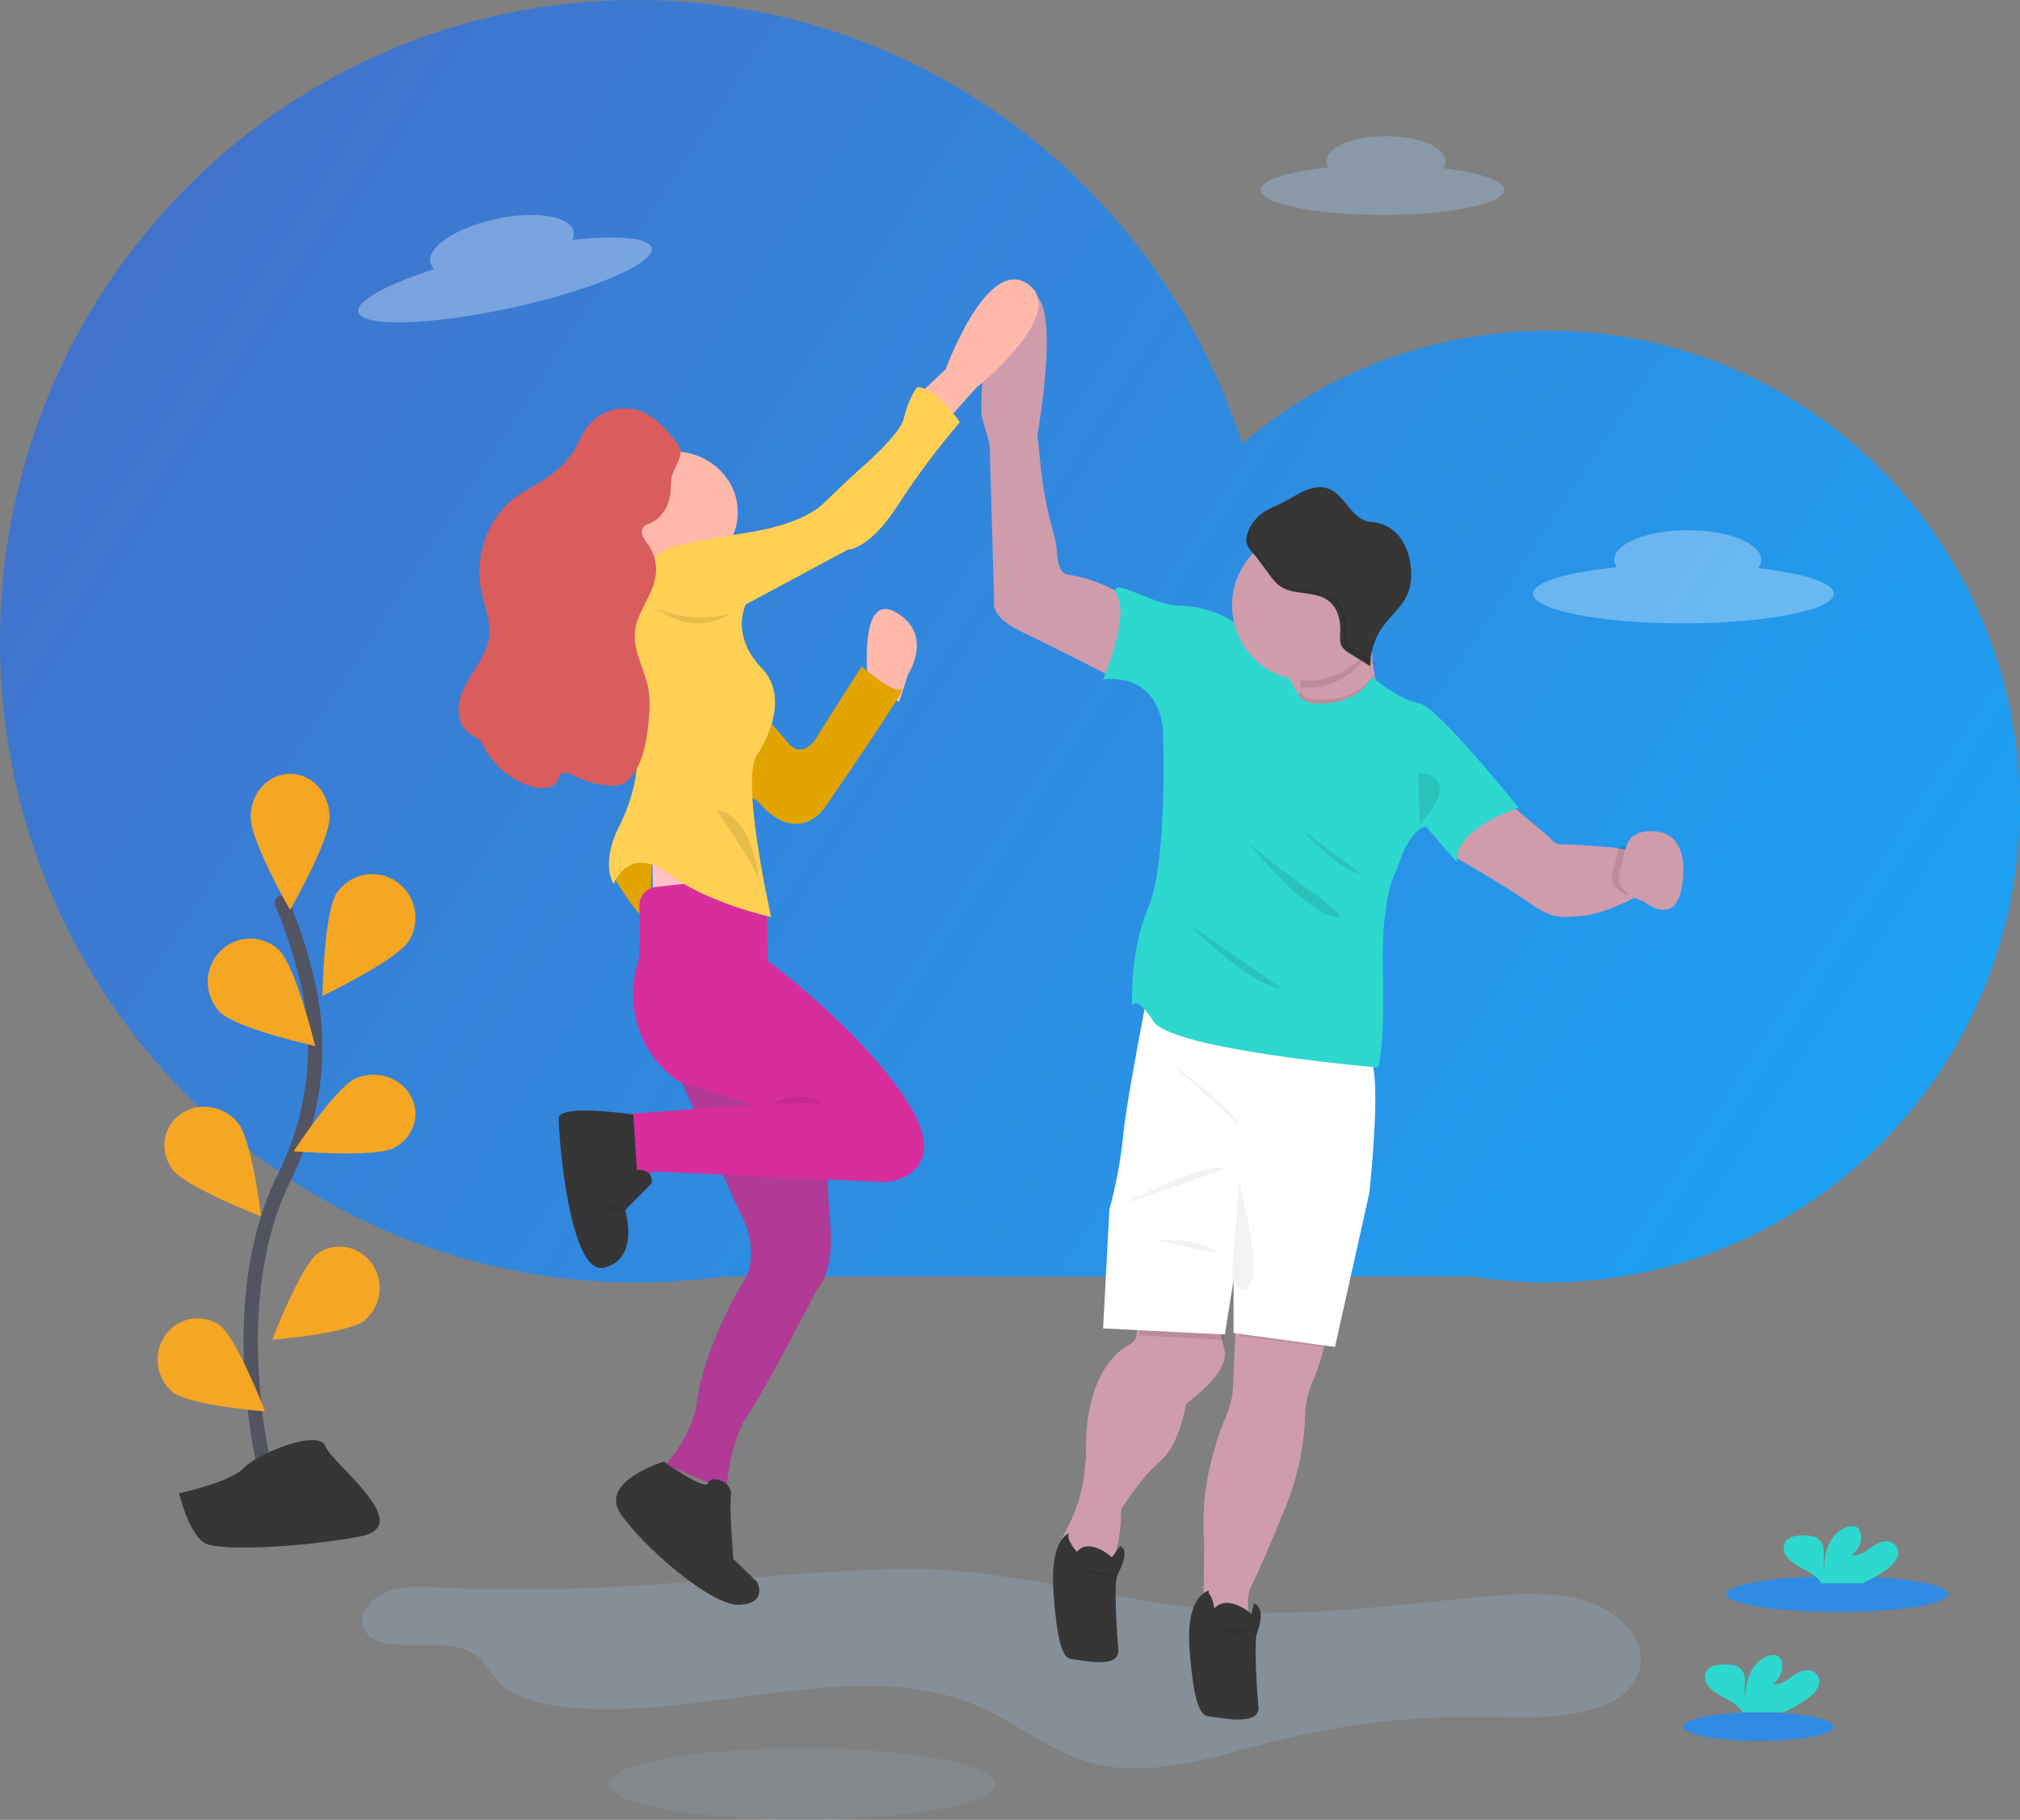 <?xml version="1.0" encoding="UTF-8"?>
<svg width="282px" height="254px" viewBox="0 0 282 254" version="1.1" xmlns="http://www.w3.org/2000/svg" xmlns:xlink="http://www.w3.org/1999/xlink">
    <rect x="0" y="0" width="282" height="254" fill="#808080" stroke="none"/>
    <title>Onboarding illustration 2</title>
    <defs>
        <linearGradient x1="3.355%" y1="29.779%" x2="100%" y2="70%" id="linearGradient-1">
            <stop stop-color="#4173CC" offset="0%"></stop>
            <stop stop-color="#1DA1F3" offset="100%"></stop>
        </linearGradient>
    </defs>
    <g id="Page-1" stroke="none" stroke-width="1" fill="none" fill-rule="evenodd">
        <g id="Sign-up" transform="translate(-66, -176)">
            <g id="Group" transform="translate(13, 157)">
                <path d="M335,131.581 C334.988,151.038 326.513,169.512 311.809,182.13 C297.105,194.748 277.65,200.241 258.577,197.162 L154.04,197.162 C150.002,197.72 145.931,198 141.856,198 C102.141,198 68.507,171.755 57.13,135.546 C54.384,126.797 52.991,117.675 53,108.5 C53,59.069 92.783,19 141.856,19 C181.378,19 214.868,44.985 226.409,80.933 C238.314,70.731 253.441,65.139 269.072,65.163 C305.478,65.163 335,94.899 335,131.581 Z" id="Path" fill="url(#linearGradient-1)"></path>
                <path d="M115.357,236.5 C112.834,236.223 110.197,235.927 107.807,236.651 C105.417,237.375 103.437,239.491 104.146,241.513 C105.732,246.021 115.037,242.881 119.327,245.963 C120.859,247.064 121.456,248.796 122.653,250.149 C124.588,252.345 127.917,253.369 131.129,253.932 C150.429,257.316 172.43,248.606 189.345,256.994 C194.823,259.712 199.143,264.036 205.149,265.849 C213.106,268.251 221.821,265.685 230.054,264.039 C240.322,262.004 250.789,261.409 261.197,262.268 C268.896,262.912 279.136,263.128 281.601,257.065 C283.186,253.166 279.831,248.825 275.378,246.98 C270.924,245.135 265.71,245.193 260.737,245.37 C251.138,245.744 241.536,246.497 231.937,246.13 C213.374,245.416 195.838,237.437 177.762,237.173 C156.711,236.896 136.506,238.812 115.357,236.5 Z" id="Path" fill="#9DCCFA" opacity="0.199" transform="translate(193, 251.513) rotate(-3) translate(-193, -251.513) "></path>
                <rect id="Rectangle" fill="#CF9CAC" x="229" y="110" width="9" height="9"></rect>
                <path d="M218.599,214.978 C217.832,218.709 216.695,221.61 214.59,223.319 C212.485,225.028 209.529,229.612 209.529,229.612 C209.477,235.708 207.823,237.561 207.823,237.561 L206.118,238 L201.908,238 C201.908,238 201.156,235.951 201.006,234.734 C200.955,234.327 201.252,233.645 201.667,232.913 C203.172,230.231 204.108,227.282 204.419,224.241 L204.615,222.441 C204.26,211.269 208.825,207.643 210.741,206.61 C211.278,206.318 211.634,205.789 211.694,205.193 L211.694,205.193 L212.034,202 L223.359,202.541 C223.359,202.541 223.119,203.513 223.549,205.761 C223.636,206.226 223.753,206.744 223.91,207.321 C224.812,210.684 218.647,214.732 218.599,214.978 Z" id="Path" fill="#CF9CAC"></path>
                <path d="M237.798,207.168 C237.408,208.813 236.869,210.422 236.187,211.975 C235.594,213.363 235.266,214.845 235.22,216.349 C235.22,216.399 235.22,216.449 235.22,216.499 C235.072,220.954 234.124,225.35 232.417,229.485 C230.745,233.564 228.529,238.872 227.864,239.989 C226.757,241.855 227.41,245 227.41,245 L221.001,244.558 L221.113,234.045 C220.445,226.538 222.906,219.603 224.239,216.469 C224.778,215.216 225.085,213.88 225.146,212.523 L225.448,205.549 L225.542,203.486 C225.542,203.486 236.873,201.915 237.829,204.421 C238.092,205.084 238.028,206.071 237.798,207.168 Z" id="Path" fill="#CF9CAC"></path>
                <path d="M224,206 L212,205.396 L212.344,202 L223.808,202.576 C223.808,202.576 223.556,203.606 224,206 Z" id="Path" fill="#000000" opacity="0.1"></path>
                <path d="M237.808,207 L226,205.447 L226.09,203.467 C226.09,203.467 236.921,201.959 237.834,204.363 C238.088,205 238.027,205.948 237.808,207 Z" id="Path" fill="#000000" opacity="0.1"></path>
                <path d="M244.154,185.56 L239.37,207 L225.214,205.056 L225.214,197.676 L223.989,205.259 L207,204.409 L207.879,187.807 C208.789,184.494 209.426,181.109 209.783,177.687 C210.114,173.935 211.854,164.683 212.694,160.336 C212.987,158.903 213.151,158 213.151,158 C213.151,158 242.25,164.18 244.154,166.424 C244.479,166.807 244.693,167.621 244.824,168.7 C245.463,173.941 244.154,185.56 244.154,185.56 Z" id="Path" fill="#FFFFFF"></path>
                <path d="M210,187 C210,187 221.256,180.888 224,182.179 L210,187 Z" id="Path" fill="#000000" opacity="0.05"></path>
                <path d="M216,167 C216,167 225.701,174.087 226,176 L216,167 Z" id="Path" fill="#000000" opacity="0.05"></path>
                <path d="M214,192.025 C214,192.025 220.823,191.63 223,194 L214,192.025 Z" id="Path" fill="#000000" opacity="0.05"></path>
                <path d="M225.951,184 C225.951,184 228.984,194.866 227.67,197.838 C226.355,200.81 225,197.143 225,197.143 L225.951,184 Z" id="Path" fill="#000000" opacity="0.05"></path>
                <path d="M221.821,241 C221.821,241 218.464,241.489 219.074,249.295 C219.685,257.1 220.6,258.47 221.821,258.567 C223.041,258.664 228.992,260.081 228.687,257.2 C228.382,254.319 228.077,247.93 228.483,246.952 C228.889,245.974 229.59,243.401 228.052,242.765 L227.72,244.27 C227.72,244.27 224.464,241.389 222.532,243.489 C222.449,242.977 222.315,242.474 222.132,241.987 C221.94,241.53 221.519,241.293 221.821,241 Z" id="Path" fill="#363636"></path>
                <path d="M282,143.88 C282,143.88 281.242,144.296 280.129,144.816 C278.411,145.619 275.85,146.676 273.955,146.833 C270.832,147.093 269.854,147.388 266.283,144.878 C263.542,142.953 258.954,140.269 256.957,139.123 L256.087,138.618 L256,138.568 L256,138.532 L257.658,134.062 L263.524,131 L264.981,132.225 L269.316,135.872 C269.316,135.872 269.993,136.941 271.085,136.867 C272.177,136.793 278.005,137.272 278.005,137.272 L279.106,137.449 L281.425,137.827 L282,143.88 Z" id="Path" fill="#CF9CAC"></path>
                <path d="M282,143.11 C282,143.11 281.255,143.506 280.162,144 C279.006,143.438 277.569,142.385 278.122,140.652 C278.622,139.093 278.758,137.876 279.168,137 L281.447,137.36 L282,143.11 Z" id="Path" fill="#000000" opacity="0.1"></path>
                <path d="M281.962,135.196 C281.962,135.196 288.458,133.31 287.974,141.231 C287.49,149.152 282.484,144.816 282.484,144.816 C282.484,144.816 278.228,143.684 279.124,140.703 C280.02,137.722 279.76,135.914 281.962,135.196 Z" id="Path" fill="#CF9CAC"></path>
                <path d="M214,110.107 L207.377,112.955 L207.275,113 L207.202,112.964 L206.79,112.752 C205.077,111.878 199.191,108.889 195.488,107.114 C191.104,105.02 191.785,102.925 191.785,102.925 L191.154,80.983 L190.032,77.043 C190.032,77.043 189.24,63.685 195.585,60.337 C201.93,56.989 197.826,79.685 197.826,79.685 L198.317,84.4 C198.634,87.417 199.216,90.399 200.056,93.308 C200.33,94.265 200.503,95.249 200.571,96.244 C200.766,99.433 202.228,99.221 202.228,99.221 C204.536,99.592 206.764,100.367 208.815,101.513 C209.577,101.925 210.306,102.397 210.996,102.925 L214,110.107 Z" id="Path" fill="#CF9CAC"></path>
                <path d="M237.89,121 L232,120.408 C232,120.408 233.736,117.898 234.5,115.455 C234.609,115.12 234.695,114.779 234.759,114.434 C234.936,113.466 234.89,112.569 234.436,111.921 C232.713,109.455 244.691,106 244.691,106 C244.545,107.365 244.502,108.738 244.56,110.109 C244.594,111.063 244.696,112.013 244.865,112.954 C245.227,114.869 245.949,116.672 247.326,117.596 C251.087,120.112 237.89,121 237.89,121 Z" id="Path" fill="#CF9CAC"></path>
                <path d="M237.889,121 L232,120.411 C232,120.411 233.736,117.915 234.5,115.487 C235.179,116.42 235.413,116.4 236.366,116.585 C236.366,116.585 242.31,117.436 244.867,113 C245.23,114.904 245.951,116.697 247.328,117.615 C251.082,120.117 237.889,121 237.889,121 Z" id="Path" fill="#000000" opacity="0.1"></path>
                <path d="M236.198,117.146 C236.198,117.146 242.037,118.005 244.505,113.498 C244.505,113.498 248.627,116.861 251.092,117.149 C253.557,117.437 265,131.747 265,131.747 C265,131.747 255.827,134.686 256.418,139.39 L252.077,134.392 C252.077,134.392 249.908,134.292 248.035,140.271 C248.035,140.271 245.765,143.699 246.061,154.575 C246.357,165.451 245.372,168 245.372,168 C245.372,168 216.567,165.551 214.004,161.533 C211.442,157.515 211.045,159.475 211.045,159.475 C211.045,159.475 210.649,151.833 213.312,145.66 C215.975,139.487 215.383,121.752 215.383,121.752 C215.383,121.752 215.679,113.031 207,113.816 C207,113.816 210.649,105.388 208.974,102.155 C207.299,98.921 213.966,103.501 217.523,103.542 C219.706,103.559 221.858,104.061 223.82,105.012 C224.888,105.532 225.874,106.188 226.433,106.97 C228.108,109.321 230.872,108.245 230.872,108.245 C231.568,110.397 232.429,112.493 233.446,114.515 C233.562,114.73 233.677,114.942 233.795,115.144 C233.967,115.438 234.145,115.732 234.322,115.973 C235.032,116.982 235.234,116.955 236.198,117.146 Z" id="Path" fill="#2DD8CF"></path>
                <path d="M243.866,110.357 C243.555,110.831 243.209,111.277 242.831,111.691 C240.912,113.808 238.278,115.001 235.527,115 C235.175,115 234.823,114.981 234.472,114.943 C234.642,113.917 234.598,112.966 234.163,112.278 C232.509,109.663 244,106 244,106 C243.857,107.447 243.813,108.903 243.866,110.357 L243.866,110.357 Z" id="Path" fill="#000000" opacity="0.1"></path>
                <path d="M246,103.5 C246,109.299 241.299,114 235.5,114 C229.701,114 225,109.299 225,103.5 C225,97.701 229.701,93 235.5,93 C238.288,92.99 240.965,94.093 242.936,96.064 C244.907,98.035 246.01,100.712 246,103.5 L246,103.5 Z" id="Path" fill="#CF9CAC"></path>
                <path d="M251,127.012 L251.188,134 C251.188,134 253.912,131.488 253.998,129.101 C254.084,126.714 251,127.012 251,127.012 Z" id="Path" fill="#000000" opacity="0.1"></path>
                <path d="M226,135 C226,135 234.284,145.815 239.104,146.912 C243.924,148.01 227.807,138.507 226,135 Z" id="Path" fill="#000000" opacity="0.1"></path>
                <path d="M235,135 C235,135 239.658,140.335 243,141 L235,135 Z" id="Path" fill="#000000" opacity="0.1"></path>
                <path d="M219,148 C219,148 227.273,156.485 232,157 L219,148 Z" id="Path" fill="#000000" opacity="0.1"></path>
                <path d="M246,103.596 C246.001,106.366 244.917,109.025 242.98,111 L241.82,110.277 C241.371,110.042 240.984,109.705 240.691,109.293 C240.307,108.651 240.419,107.846 240.449,107.098 C240.512,105.515 240.078,103.802 238.842,102.812 C236.84,101.205 233.63,102.095 231.594,100.518 C231.104,100.1 230.672,99.619 230.31,99.086 L228.402,96.522 C228.287,96.371 228.148,96.219 228,96.041 C231.039,93.046 235.574,92.173 239.504,93.826 C243.433,95.48 245.987,99.337 245.982,103.608 L246,103.596 Z" id="Path" fill="#000000" opacity="0.1"></path>
                <path d="M229.045,90.732 C229.962,90.026 231.082,89.654 232.113,89.134 C233.145,88.615 234.057,87.953 235.088,87.51 C236.12,87.067 237.313,86.807 238.383,87.176 C240.678,87.971 241.545,91.202 243.905,91.769 C244.303,91.864 244.713,91.873 245.115,91.935 C246.665,92.231 248.015,93.183 248.823,94.549 C249.61,95.912 250.015,97.465 249.995,99.042 C250.028,99.917 249.901,100.791 249.623,101.62 C248.925,103.549 247.175,104.869 245.994,106.538 C244.876,108.135 244.283,110.045 244.297,112 L241.437,110.207 C241.001,109.98 240.625,109.65 240.341,109.247 C239.968,108.621 240.077,107.835 240.106,107.106 C240.168,105.561 239.746,103.889 238.55,102.923 C236.604,101.354 233.488,102.223 231.516,100.684 C231.04,100.277 230.621,99.807 230.27,99.287 L228.418,96.785 C228.016,96.241 227.245,95.565 227.069,94.903 C226.68,93.479 228.013,91.533 229.045,90.732 Z" id="Path" fill="#363636"></path>
                <path d="M242.343,109.885 C241.89,109.657 241.5,109.328 241.204,108.924 C240.817,108.298 240.93,107.512 240.96,106.782 C241.024,105.237 240.586,103.565 239.34,102.599 C237.32,101.03 234.082,101.899 232.028,100.36 C231.534,99.952 231.098,99.482 230.733,98.962 L228.808,96.46 C228.388,95.916 227.59,95.24 227.407,94.578 C227.075,93.437 227.916,91.951 228.814,91 C227.806,91.904 226.7,93.621 227.075,94.9 C227.27,95.562 228.059,96.238 228.476,96.782 L230.401,99.284 C230.766,99.804 231.202,100.274 231.696,100.682 C233.74,102.221 236.979,101.352 239.008,102.921 C240.251,103.887 240.689,105.559 240.625,107.105 C240.595,107.834 240.482,108.62 240.869,109.246 C241.165,109.65 241.555,109.979 242.008,110.207 L244.982,112 C244.982,111.829 244.982,111.657 245,111.489 L242.343,109.885 Z" id="Path" fill="#000000" opacity="0.1"></path>
                <path d="M202.301,233 C202.301,233 199.503,233.582 200.078,241.354 C200.652,249.126 201.514,250.474 202.663,250.57 C203.813,250.666 209.415,252.074 209.127,249.211 C208.84,246.347 208.553,239.998 208.935,239.026 C209.317,238.054 210.834,235.444 209.386,234.813 L208.217,236.361 C208.217,236.361 205.151,233.498 203.333,235.584 C203.333,235.584 201.632,233.678 202.301,233 Z" id="Path" fill="#363636"></path>
                <path d="M204,238 C204.675,238.208 205.305,238.462 205.977,238.67 C206.639,238.896 207.377,239.009 208.123,238.999 C208.44,238.996 208.747,238.926 209,238.802" id="Path" fill="#000000" opacity="0.1"></path>
                <path d="M223,246 C223.352,246.229 223.625,246.521 224.022,246.71 C224.585,246.976 225.305,246.992 225.992,246.998 C226.107,247.005 226.222,246.995 226.33,246.968 C226.453,246.921 226.556,246.852 226.631,246.769 L227,246.433" id="Path" fill="#000000" opacity="0.1"></path>
                <path d="M174.158,113.995 C174.158,113.995 172.789,101.389 178.112,104.491 C183.435,107.594 179.77,113.108 179.77,113.108 L178.52,117 L174.158,113.995 Z" id="Path" fill="#FFB9AB"></path>
                <path d="M182,73.38 L185.018,70.538 C185.018,70.538 190.805,54.573 196.539,58.673 C202.274,62.774 189.271,73.143 189.271,73.143 L185.824,77 L182,73.38 Z" id="Path" fill="#FFB9AB"></path>
                <path d="M139.151,138.577 L139,141.922 C139,141.922 141.778,146.646 142.938,146.992 C144.098,147.337 143.998,137 143.998,137 L139.151,138.577 Z" id="Path" fill="#E1A400"></path>
                <polygon id="Path" fill="#FFC1C7" points="144 135 144.202 147 158 147 156.961 140.009"></polygon>
                <path d="M147.503,166 L148.136,169.928 L156.052,187.71 C156.052,187.71 159.645,193.309 156.731,198.024 C153.817,202.739 150.808,210.106 150.321,214.573 C149.834,219.041 146,223.414 146,223.414 L154.354,227 C154.354,227 154.936,219.978 157.267,216.686 C159.598,213.394 167.075,198.908 167.075,198.908 C167.075,198.908 169.455,196.745 168.922,190.312 C168.389,183.879 168.436,179.358 168.436,179.358 L167.611,169.094 L147.503,166 Z" id="Path" fill="#575988"></path>
                <path d="M147.503,166 L148.136,169.928 L156.052,187.71 C156.052,187.71 159.645,193.309 156.731,198.024 C153.817,202.739 150.808,210.106 150.321,214.573 C149.834,219.041 146,223.414 146,223.414 L154.354,227 C154.354,227 154.936,219.978 157.267,216.686 C159.598,213.394 167.075,198.908 167.075,198.908 C167.075,198.908 169.455,196.745 168.922,190.312 C168.389,183.879 168.436,179.358 168.436,179.358 L167.611,169.094 L147.503,166 Z" id="Path" fill="#D82D9D" opacity="0.702"></path>
                <path d="M145.675,223 C145.675,223 136.603,225.736 139.611,230.235 C142.619,234.734 152.38,243.286 156.323,242.993 C160.265,242.699 158.689,239.814 158.689,239.814 L155.385,236.587 C155.385,236.587 154.793,229.745 155.042,227.742 C155.29,225.739 152.232,224.81 151.836,225.983 C151.439,227.156 145.675,223 145.675,223 Z" id="Path" fill="#363636"></path>
                <path d="M151.777,142 L144.566,142.799 C143.23,142.947 142.229,144.094 142.264,145.439 C142.341,148.326 142.391,152.917 141.988,153.755 C141.395,154.993 139.567,163.805 147.476,169.792 L158.206,173.207 L141,174.446 L141.546,184 L144.216,182.515 L176.847,184 C176.847,184 186.094,183.059 179.814,173.011 C173.534,162.964 160.187,153.113 160.187,153.113 L160.039,145.291 L159.048,143.016 L151.777,142 Z" id="Path" fill="#D82D9D"></path>
                <path d="M161,173 C163.232,171.667 165.768,171.667 168,173 L161,173 Z" id="Path" fill="#000000" opacity="0.1"></path>
                <path d="M141.42,174.566 C141.42,174.566 131.05,173.002 131.001,175.072 C130.952,177.143 132.448,197.298 137.417,195.934 C142.386,194.57 140.262,187.902 140.262,187.902 L143.978,184.165 C143.978,184.165 144.363,182.095 141.903,182.295 L141.42,174.566 Z" id="Path" fill="#363636"></path>
                <path d="M159.05,118.065 L163.198,122.889 C163.198,122.889 165.006,125.177 167.153,121.695 C169.3,118.214 173.304,112 173.304,112 C173.304,112 177.748,115.977 178.919,115.183 C180.091,114.39 168.131,131.743 168.131,131.743 C168.131,131.743 164.323,137.459 158.658,130.699 L157,129.902 L159.05,118.065 Z" id="Path" fill="#E1A400"></path>
                <ellipse id="Oval" fill="#FFB9AB" cx="147" cy="90.5" rx="9" ry="8.5"></ellipse>
                <path d="M146.295,95.531 C146.295,95.531 138.808,99.081 139.694,105.292 C140.58,111.504 140.727,119.343 140.727,119.343 C140.727,119.343 144.127,124.371 139.62,133.985 C139.62,133.985 136.74,138.866 138.66,142.415 C138.66,142.415 140.789,136.795 146.295,140.936 C151.8,145.077 160.664,147 160.664,147 C160.664,147 156.086,126.886 158.891,124.076 C158.891,124.076 163.765,116.829 159.334,112.244 C154.904,107.659 157.119,103.37 157.119,103.37 L171.346,95.729 C171.346,95.729 174.347,95.777 178.385,89.467 C180.998,85.435 183.877,81.581 187,77.931 C187,77.931 183.946,73.346 181.093,73 C181.093,73 179.959,74.183 179.173,77.39 C178.754,79.09 175.904,81.933 173.325,84.226 C171.494,85.852 169.728,87.541 167.965,89.254 C166.659,90.511 163.753,92.31 157.415,93.327 C146.983,94.993 146.295,95.531 146.295,95.531 Z" id="Path" fill="#000000" opacity="0.1"></path>
                <path d="M146.295,95.531 C146.295,95.531 138.808,99.081 139.694,105.292 C140.58,111.504 140.727,119.343 140.727,119.343 C140.727,119.343 144.127,124.371 139.62,133.985 C139.62,133.985 136.74,138.866 138.66,142.415 C138.66,142.415 140.789,136.795 146.295,140.936 C151.8,145.077 160.664,147 160.664,147 C160.664,147 156.086,126.886 158.891,124.076 C158.891,124.076 163.765,116.829 159.334,112.244 C154.904,107.659 157.119,103.37 157.119,103.37 L171.346,95.729 C171.346,95.729 174.347,95.777 178.385,89.467 C180.998,85.435 183.877,81.581 187,77.931 C187,77.931 183.946,73.346 181.093,73 C181.093,73 179.959,74.183 179.173,77.39 C178.754,79.09 175.904,81.933 173.325,84.226 C171.494,85.852 169.728,87.541 167.965,89.254 C166.659,90.511 163.753,92.31 157.415,93.327 C146.983,94.993 146.295,95.531 146.295,95.531 Z" id="Path" fill="#FFD053"></path>
                <path d="M153,132 C153,132 158.851,140.529 159,142 C159.003,142 158.11,132.832 153,132 Z" id="Path" fill="#000000" opacity="0.1"></path>
                <path d="M145,104 C145,104 149.09,108.028 155,104.652 C151.699,105.569 148.082,105.333 145,104 L145,104 Z" id="Path" fill="#000000" opacity="0.1"></path>
                <path d="M147.981,81.823 C147.874,81.378 147.653,80.968 147.34,80.634 C145.999,78.949 144.542,77.22 142.545,76.42 C139.824,75.402 136.758,76.277 134.981,78.578 C134.263,79.547 133.836,80.7 133.216,81.737 C132.07,83.657 130.299,85.136 128.394,86.307 C127.245,87.012 126.035,87.621 124.952,88.42 C121.014,91.324 119.195,96.691 120.186,101.496 C120.622,103.6 121.545,105.674 121.296,107.811 C121.103,109.469 120.222,110.955 119.329,112.364 C118.436,113.772 117.483,115.199 117.127,116.821 C116.771,118.444 117.145,120.367 118.489,121.35 C118.984,121.713 119.581,121.945 120.005,122.378 C120.286,122.716 120.521,123.09 120.703,123.49 C122.131,126.129 124.581,128.064 127.477,128.839 C128.753,129.175 130.465,129.053 130.931,127.817 C130.984,127.598 131.065,127.388 131.171,127.19 C131.592,126.595 132.521,126.928 133.174,127.27 C134.66,128.048 136.288,128.516 137.96,128.646 C138.623,128.733 139.298,128.653 139.922,128.411 C140.448,128.143 140.902,127.75 141.242,127.267 C142.803,125.231 143.251,122.572 143.518,120.019 C143.693,118.358 143.815,116.667 143.497,115.026 C142.993,112.393 141.393,109.933 141.631,107.264 C141.883,104.411 144.194,102.078 144.548,99.24 C144.727,97.754 144.356,96.254 143.506,95.023 C143.192,94.643 142.926,94.226 142.714,93.781 C142.507,93.321 142.601,92.78 142.951,92.417 C143.139,92.285 143.348,92.184 143.568,92.12 C145.476,91.386 146.494,89.472 146.631,87.514 C146.684,86.771 146.631,86.087 146.835,85.362 C147.162,84.242 148.15,83.018 147.981,81.823 Z" id="Path" fill="#D95D5D"></path>
                <path d="M137,187 C138.011,187.871 139.565,188.209 141,187.871" id="Path" fill="#000000" opacity="0.1"></path>
                <path d="M156,237 C155.439,237.829 154.708,238.166 154,237.923" id="Path" fill="#363636" opacity="0.1"></path>
                <ellipse id="Oval" fill="#2F8BE4" cx="298.5" cy="260" rx="10.5" ry="2"></ellipse>
                <ellipse id="Oval" fill="#2F8BE4" cx="309.5" cy="241.5" rx="15.5" ry="2.5"></ellipse>
                <ellipse id="Oval" fill="#9DCCFA" opacity="0.104" cx="165" cy="268" rx="27" ry="5"></ellipse>
                <path d="M316.459,237.994 C317.172,237.51 317.693,236.857 317.952,236.121 C318.142,235.377 317.761,234.488 316.91,234.216 C315.953,233.912 314.931,234.462 314.157,235.021 C313.383,235.581 312.493,236.212 311.478,236.095 C312.539,235.296 313.018,234.091 312.738,232.922 C312.693,232.684 312.573,232.46 312.388,232.275 C311.855,231.803 310.894,232.006 310.257,232.379 C308.235,233.562 307.671,235.846 307.659,237.904 C307.457,237.163 307.628,236.39 307.624,235.639 C307.62,234.889 307.368,234.022 306.598,233.624 C306.122,233.406 305.586,233.294 305.042,233.3 C304.132,233.275 303.122,233.349 302.499,233.902 C301.722,234.591 301.928,235.743 302.6,236.49 C303.273,237.237 304.292,237.719 305.229,238.243 C305.983,238.616 306.626,239.126 307.111,239.735 C307.167,239.82 307.214,239.908 307.251,240 L312.948,240 C314.221,239.466 315.402,238.791 316.459,237.994 Z" id="Path" fill="#2DD8CF"></path>
                <path d="M305.462,255.982 C306.175,255.498 306.694,254.847 306.952,254.113 C307.142,253.37 306.765,252.499 305.91,252.211 C304.953,251.908 303.93,252.457 303.157,253.015 C302.383,253.574 301.492,254.203 300.478,254.087 C301.539,253.289 302.018,252.086 301.737,250.92 C301.695,250.682 301.574,250.458 301.387,250.274 C300.859,249.803 299.894,250.006 299.26,250.378 C297.239,251.559 296.675,253.839 296.663,255.892 C296.457,255.153 296.628,254.381 296.624,253.632 C296.62,252.883 296.368,252.018 295.598,251.621 C295.12,251.408 294.584,251.302 294.042,251.314 C293.132,251.288 292.121,251.362 291.499,251.914 C290.722,252.602 290.928,253.751 291.6,254.497 C292.273,255.243 293.292,255.724 294.233,256.247 C294.986,256.62 295.628,257.128 296.111,257.735 C296.167,257.82 296.214,257.909 296.251,258 L301.947,258 C303.223,257.461 304.405,256.783 305.462,255.982 Z" id="Path" fill="#2DD8CF"></path>
                <path d="M91.171,229 C91.171,229 83.114,202.688 92.685,183.324 C96.761,175.224 97.993,166.069 96.195,157.238 C95.308,153.054 94.024,148.958 92.358,145" id="Path" stroke="#535461" stroke-width="2" stroke-linecap="round"></path>
                <path d="M98.997,133.151 C98.997,136.448 93.497,146 93.497,146 C93.497,146 88.003,136.448 88.003,133.151 C87.941,130.976 88.975,128.938 90.701,127.83 C92.428,126.723 94.572,126.723 96.299,127.83 C98.025,128.938 99.059,130.976 98.997,133.151 L98.997,133.151 Z" id="Path" fill="#F5A623"></path>
                <path d="M110.118,150.285 C108.308,153.11 98,158 98,158 C98,158 98.188,146.467 99.999,143.648 C101.849,140.922 105.506,140.184 108.247,141.982 C110.988,143.78 111.818,147.461 110.118,150.285 L110.118,150.285 Z" id="Path" fill="#F5A623"></path>
                <path d="M107.925,179.262 C105.032,180.623 94,179.685 94,179.685 C94,179.685 99.746,170.874 102.638,169.518 C105.513,168.263 108.939,169.363 110.369,172.001 C111.8,174.638 110.717,177.856 107.925,179.262 Z" id="Path" fill="#F5A623"></path>
                <path d="M103.978,203.276 C101.502,205.166 91,206 91,206 C91,206 94.868,195.866 97.323,193.97 C99.798,192.263 103.133,192.864 104.904,195.336 C106.675,197.808 106.258,201.282 103.957,203.232 L103.978,203.276 Z" id="Path" fill="#F5A623"></path>
                <path d="M83.704,160.269 C86.057,162.592 97,165 97,165 C97,165 94.322,153.924 91.957,151.601 C89.592,149.379 85.919,149.482 83.677,151.833 C81.435,154.184 81.442,157.927 83.692,160.269 L83.704,160.269 Z" id="Path" fill="#F5A623"></path>
                <path d="M92.626,185.571 C92.626,185.571 86.882,176.621 83.991,175.243 C81.111,173.939 77.657,175.053 76.22,177.75 C74.783,180.446 75.891,183.734 78.713,185.147 C81.604,186.524 92.626,185.571 92.626,185.571 Z" id="Path" fill="#F5A623" transform="translate(84.109, 180.295) rotate(26) translate(-84.109, -180.295) "></path>
                <path d="M77.022,213.275 C79.498,215.172 90,216 90,216 C90,216 86.132,205.862 83.677,203.971 C81.202,202.263 77.867,202.864 76.096,205.337 C74.325,207.81 74.742,211.286 77.043,213.237 L77.022,213.275 Z" id="Path" fill="#F5A623"></path>
                <path d="M78,227.422 C78,227.422 85.131,225.909 87.036,223.894 C88.941,221.879 97.494,218.356 98.444,220.874 C99.394,223.392 111.282,231.955 103.2,233.467 C95.118,234.98 84.181,235.483 81.805,234.477 C79.43,233.472 78,227.422 78,227.422 Z" id="Path" fill="#363636"></path>
                <path d="M278.701,98.175 C278.488,97.867 278.371,97.501 278.365,97.125 C278.365,94.847 282.955,93 288.618,93 C294.28,93 298.871,94.847 298.871,97.125 C298.859,97.552 298.71,97.964 298.446,98.297 C304.751,99.007 309,100.343 309,101.875 C309,104.153 299.597,106 288,106 C276.403,106 267,104.153 267,101.875 C267,100.26 271.768,98.85 278.701,98.175 Z" id="Path" fill="#FFFFFF" opacity="0.315"></path>
                <path d="M238.473,42.38 C238.301,42.118 238.206,41.809 238.201,41.49 C238.201,39.561 241.917,38 246.499,38 C251.081,38 254.8,39.556 254.8,41.49 C254.791,41.851 254.672,42.199 254.459,42.481 C259.561,43.085 263,44.213 263,45.51 C263,47.436 255.4,49 246.001,49 C236.602,49 229,47.444 229,45.51 C229,44.135 232.861,42.95 238.473,42.38 Z" id="Path" fill="#A0D0FF" opacity="0.315"></path>
                <path d="M113.637,56.563 C113.362,56.318 113.17,55.998 113.084,55.644 C112.59,53.493 116.673,50.774 122.195,49.57 C127.717,48.366 132.593,49.13 133.081,51.281 C133.163,51.687 133.106,52.107 132.921,52.478 C139.221,51.808 143.652,52.164 143.98,53.609 C144.474,55.758 135.696,59.502 124.385,61.967 C113.074,64.432 103.508,64.693 103.019,62.542 C102.671,61.012 107.028,58.677 113.637,56.563 Z" id="Path" fill="#FFFFFF" opacity="0.315"></path>
            </g>
        </g>
    </g>
</svg>